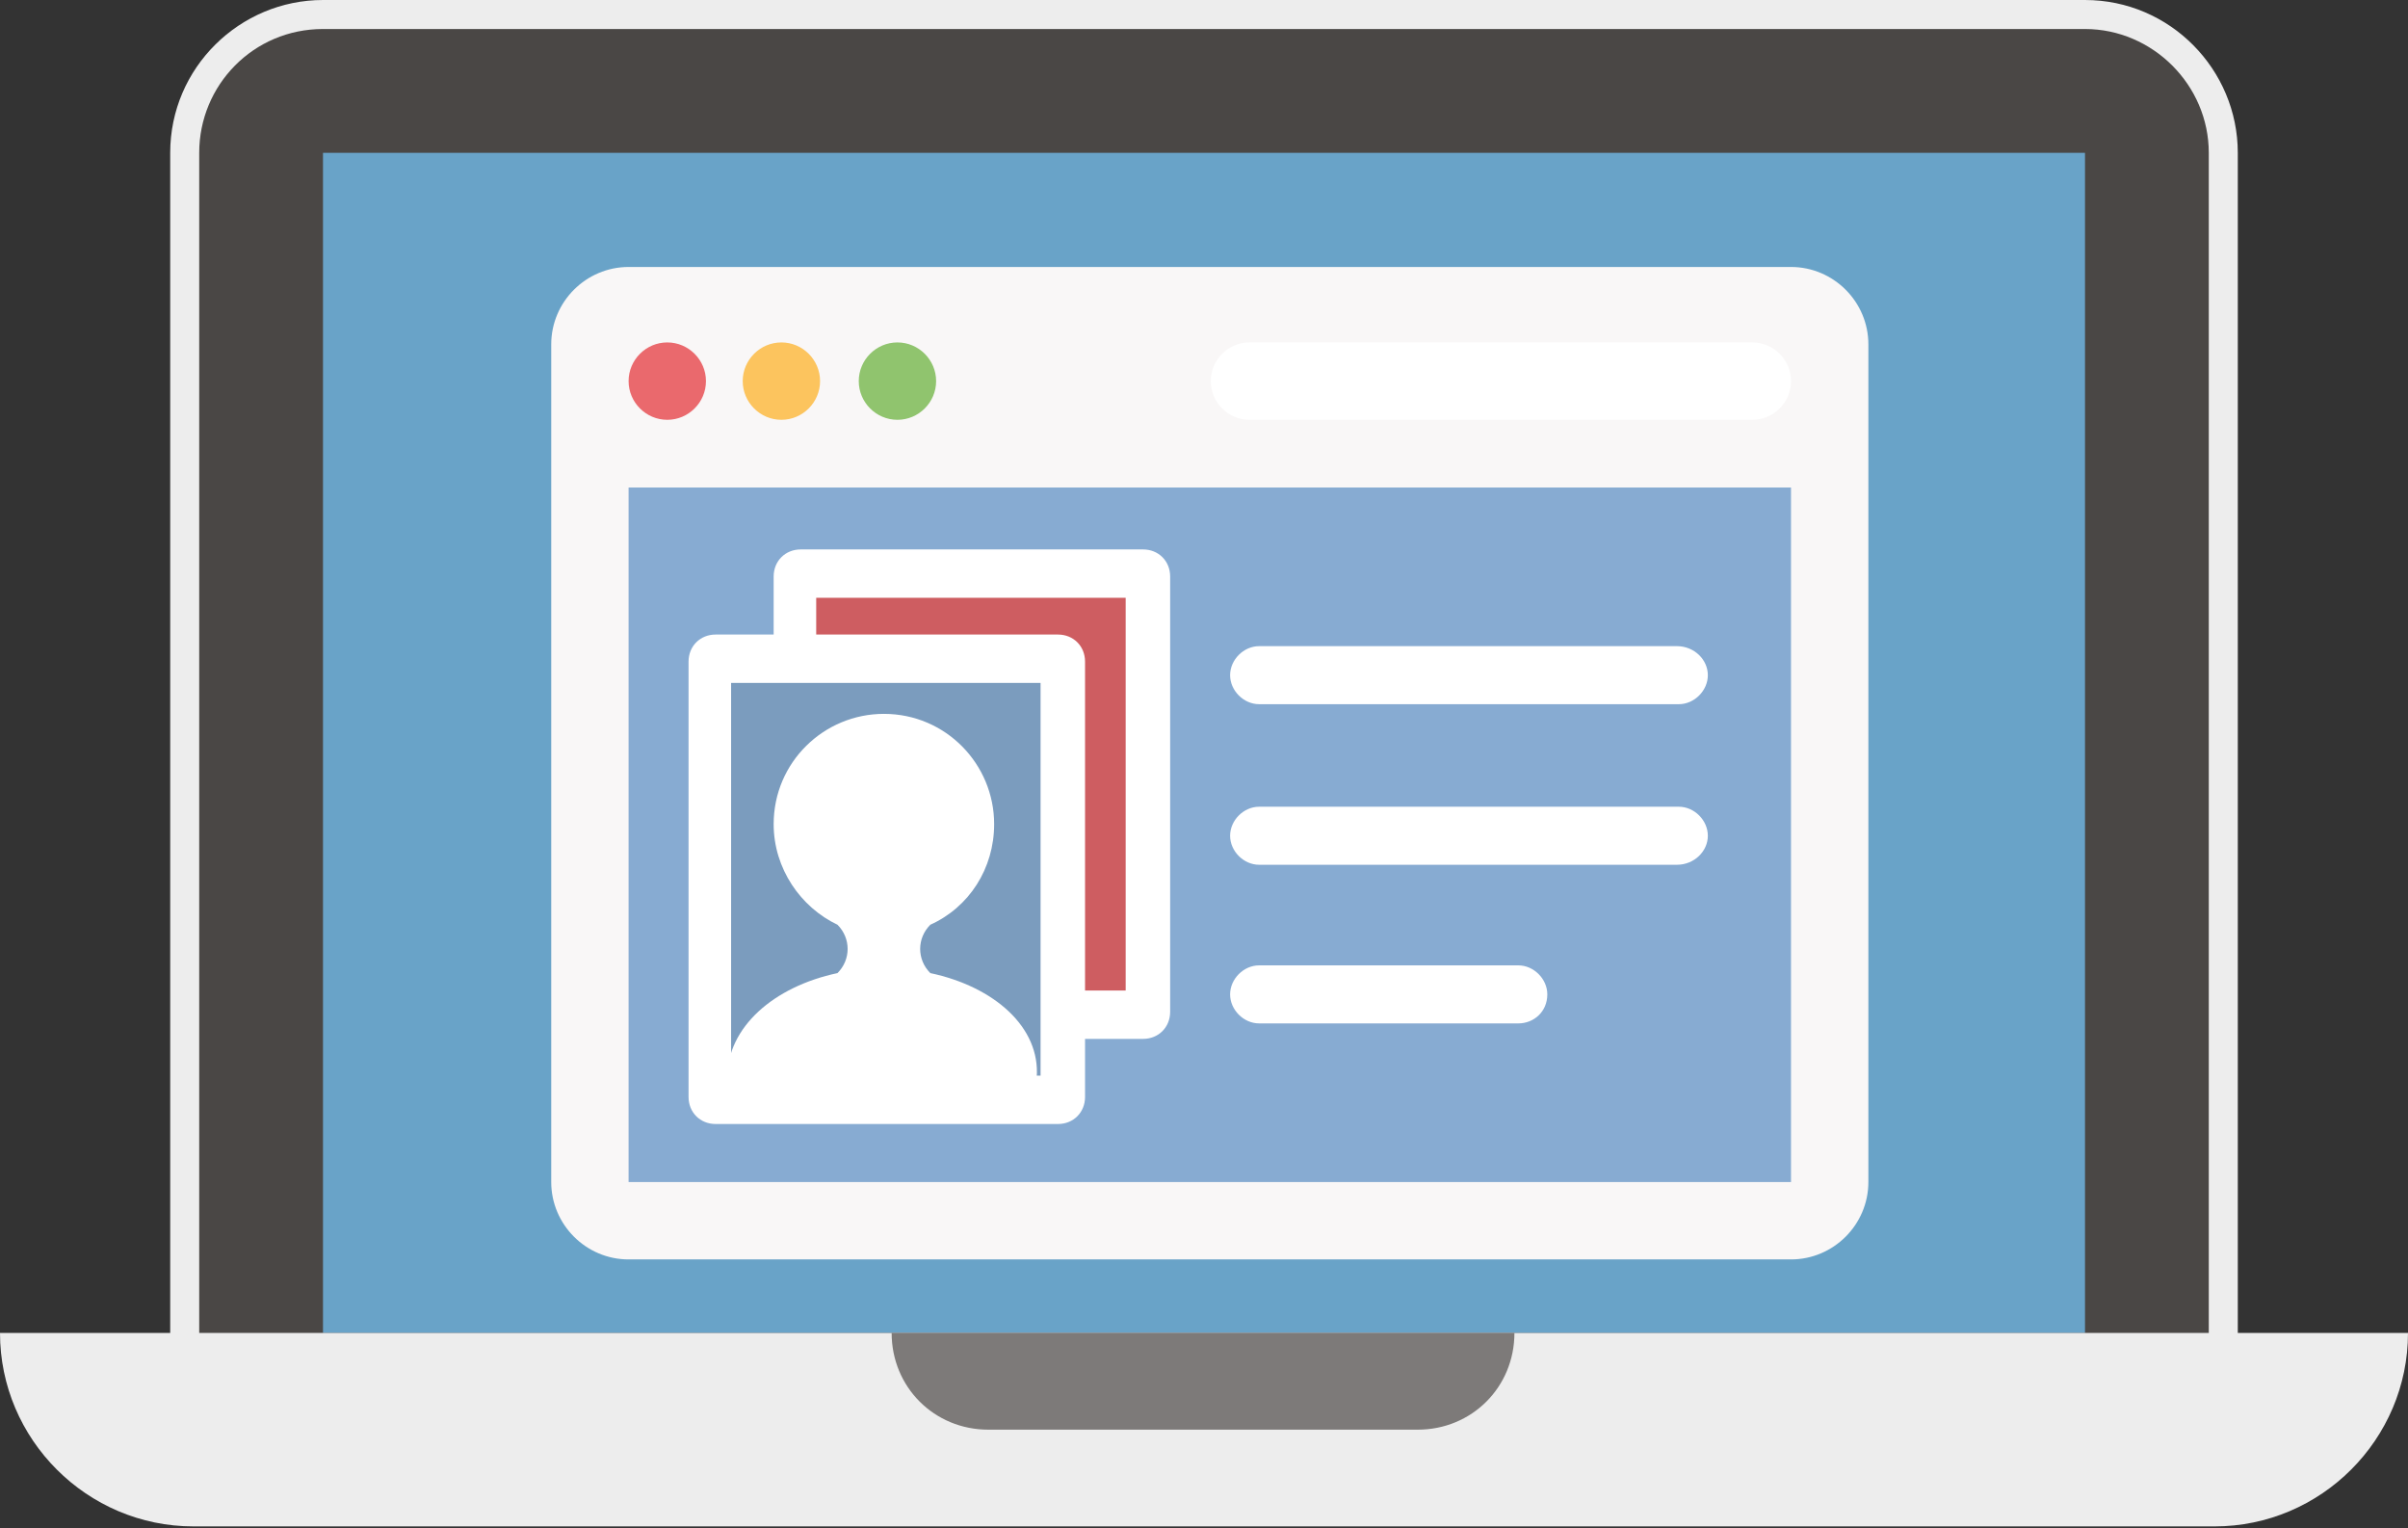 <?xml version="1.0" encoding="utf-8"?>
<!-- Generator: Adobe Illustrator 19.0.0, SVG Export Plug-In . SVG Version: 6.00 Build 0)  -->
<svg version="1.1" id="Layer_1" xmlns="http://www.w3.org/2000/svg" xmlns:xlink="http://www.w3.org/1999/xlink" x="0px" y="0px"
	 viewBox="0 0 124.5 79" style="enable-background:new 0 0 124.5 79;" xml:space="preserve">
<rect x="0" y="0" width="124.5" height="79" fill="#333333" stroke="none"/>
<style type="text/css">
	.st0{clip-path:url(#XMLID_599_);fill:#EDEDED;}
	.st1{clip-path:url(#XMLID_599_);fill:#4A4745;}
	.st2{fill:#69A3C8;}
	.st3{clip-path:url(#XMLID_600_);fill:#EDEDED;}
	.st4{clip-path:url(#XMLID_600_);fill:#7D7A79;}
	.st5{clip-path:url(#XMLID_600_);fill:#F9F7F7;}
	.st6{fill:#87ABD2;}
	.st7{clip-path:url(#XMLID_601_);fill:#EA696D;}
	.st8{clip-path:url(#XMLID_601_);fill:#FCC45E;}
	.st9{clip-path:url(#XMLID_601_);fill:#90C46E;}
	.st10{clip-path:url(#XMLID_601_);fill:#FFFFFF;}
	.st11{fill:#CE5D61;}
	.st12{clip-path:url(#XMLID_602_);fill:#FFFFFF;}
	.st13{fill:#7B9CBE;}
	.st14{clip-path:url(#XMLID_603_);fill:#FFFFFF;}
</style>
<g id="XMLID_443_">
	<g>
		<defs>
			<rect id="XMLID_569_" width="124.5" height="79"/>
		</defs>
		<clipPath id="XMLID_599_">
			<use xlink:href="#XMLID_569_"  style="overflow:visible;"/>
		</clipPath>
		<path id="XMLID_571_" class="st0" d="M115.7,68.9c0,4.4-3.6,7.9-7.9,7.9H16.7c-4.4,0-7.9-3.6-7.9-7.9v-61c0-4.4,3.6-7.9,7.9-7.9
			h91.1c4.4,0,7.9,3.6,7.9,7.9V68.9z"/>
		<path id="XMLID_570_" class="st1" d="M16.7,75.3c-3.5,0-6.4-2.9-6.4-6.4v-61c0-3.5,2.8-6.4,6.4-6.4h91.1c3.5,0,6.4,2.9,6.4,6.4v61
			c0,3.5-2.9,6.4-6.4,6.4H16.7z"/>
	</g>
	<rect id="XMLID_568_" x="16.7" y="7.9" class="st2" width="91.1" height="61"/>
	<g>
		<defs>
			<rect id="XMLID_564_" width="124.5" height="79"/>
		</defs>
		<clipPath id="XMLID_600_">
			<use xlink:href="#XMLID_564_"  style="overflow:visible;"/>
		</clipPath>
		<path id="XMLID_567_" class="st3" d="M124.5,68.9c0,5.5-4.5,10-10,10H10c-5.5,0-10-4.5-10-10H124.5z"/>
		<path id="XMLID_566_" class="st4" d="M78.3,68.9c0,2.8-2.2,5-5,5H51.1c-2.8,0-5-2.2-5-5H78.3z"/>
		<path id="XMLID_565_" class="st5" d="M96.6,61.1c0,2.2-1.8,4-4,4H32.5c-2.2,0-4-1.8-4-4V17.8c0-2.2,1.8-4,4-4h60.1
			c2.2,0,4,1.8,4,4V61.1z"/>
	</g>
	<rect id="XMLID_563_" x="32.5" y="25.2" class="st6" width="60.1" height="35.9"/>
	<g>
		<defs>
			<rect id="XMLID_557_" width="124.5" height="79"/>
		</defs>
		<clipPath id="XMLID_601_">
			<use xlink:href="#XMLID_557_"  style="overflow:visible;"/>
		</clipPath>
		<path id="XMLID_562_" class="st7" d="M36.5,19.7c0,1.1-0.9,2-2,2c-1.1,0-2-0.9-2-2c0-1.1,0.9-2,2-2C35.6,17.7,36.5,18.6,36.5,19.7
			"/>
		<path id="XMLID_561_" class="st8" d="M42.4,19.7c0,1.1-0.9,2-2,2c-1.1,0-2-0.9-2-2c0-1.1,0.9-2,2-2C41.5,17.7,42.4,18.6,42.4,19.7
			"/>
		<path id="XMLID_560_" class="st9" d="M48.4,19.7c0,1.1-0.9,2-2,2c-1.1,0-2-0.9-2-2c0-1.1,0.9-2,2-2C47.5,17.7,48.4,18.6,48.4,19.7
			"/>
		<path id="XMLID_559_" class="st10" d="M92.6,19.7c0,1.1-0.9,2-2,2h-26c-1.1,0-2-0.9-2-2c0-1.1,0.9-2,2-2h26
			C91.7,17.7,92.6,18.6,92.6,19.7"/>
		<path id="XMLID_558_" class="st10" d="M41.4,53.6c-0.8,0-1.4-0.6-1.4-1.4V29.8c0-0.8,0.6-1.4,1.4-1.4h17.7c0.8,0,1.4,0.6,1.4,1.4
			v22.5c0,0.8-0.6,1.4-1.4,1.4H41.4z"/>
	</g>
	<rect id="XMLID_556_" x="42.2" y="30.9" class="st11" width="16" height="20.3"/>
	<g>
		<defs>
			<rect id="XMLID_554_" width="124.5" height="79"/>
		</defs>
		<clipPath id="XMLID_602_">
			<use xlink:href="#XMLID_554_"  style="overflow:visible;"/>
		</clipPath>
		<path id="XMLID_555_" class="st12" d="M37,58.1c-0.8,0-1.4-0.6-1.4-1.4V34.2c0-0.8,0.6-1.4,1.4-1.4h17.7c0.8,0,1.4,0.6,1.4,1.4
			v22.5c0,0.8-0.6,1.4-1.4,1.4H37z"/>
	</g>
	<rect id="XMLID_553_" x="37.8" y="35.3" class="st13" width="16" height="20.3"/>
	<g>
		<defs>
			<rect id="XMLID_444_" width="124.5" height="79"/>
		</defs>
		<clipPath id="XMLID_603_">
			<use xlink:href="#XMLID_444_"  style="overflow:visible;"/>
		</clipPath>
		<path id="XMLID_513_" class="st14" d="M48.1,50.3c-0.7-0.7-0.7-1.8,0-2.5c2-0.9,3.3-2.9,3.3-5.2c0-3.1-2.5-5.7-5.7-5.7
			c-3.1,0-5.7,2.5-5.7,5.7c0,2.3,1.4,4.3,3.3,5.2c0.7,0.7,0.7,1.8,0,2.5c-3.3,0.7-5.7,2.8-5.7,5.4h16C53.8,53.1,51.4,51,48.1,50.3"
			/>
		<path id="XMLID_447_" class="st14" d="M88.3,34.9c0,0.8-0.7,1.5-1.5,1.5H65.1c-0.8,0-1.5-0.7-1.5-1.5c0-0.8,0.7-1.5,1.5-1.5h21.6
			C87.6,33.4,88.3,34.1,88.3,34.9"/>
		<path id="XMLID_446_" class="st14" d="M88.3,43.2c0-0.8-0.7-1.5-1.5-1.5H65.1c-0.8,0-1.5,0.7-1.5,1.5c0,0.8,0.7,1.5,1.5,1.5h21.6
			C87.6,44.7,88.3,44,88.3,43.2"/>
		<path id="XMLID_445_" class="st14" d="M80,51.4c0-0.8-0.7-1.5-1.5-1.5H65.1c-0.8,0-1.5,0.7-1.5,1.5s0.7,1.5,1.5,1.5h13.4
			C79.3,52.9,80,52.3,80,51.4"/>
	</g>
</g>
</svg>
